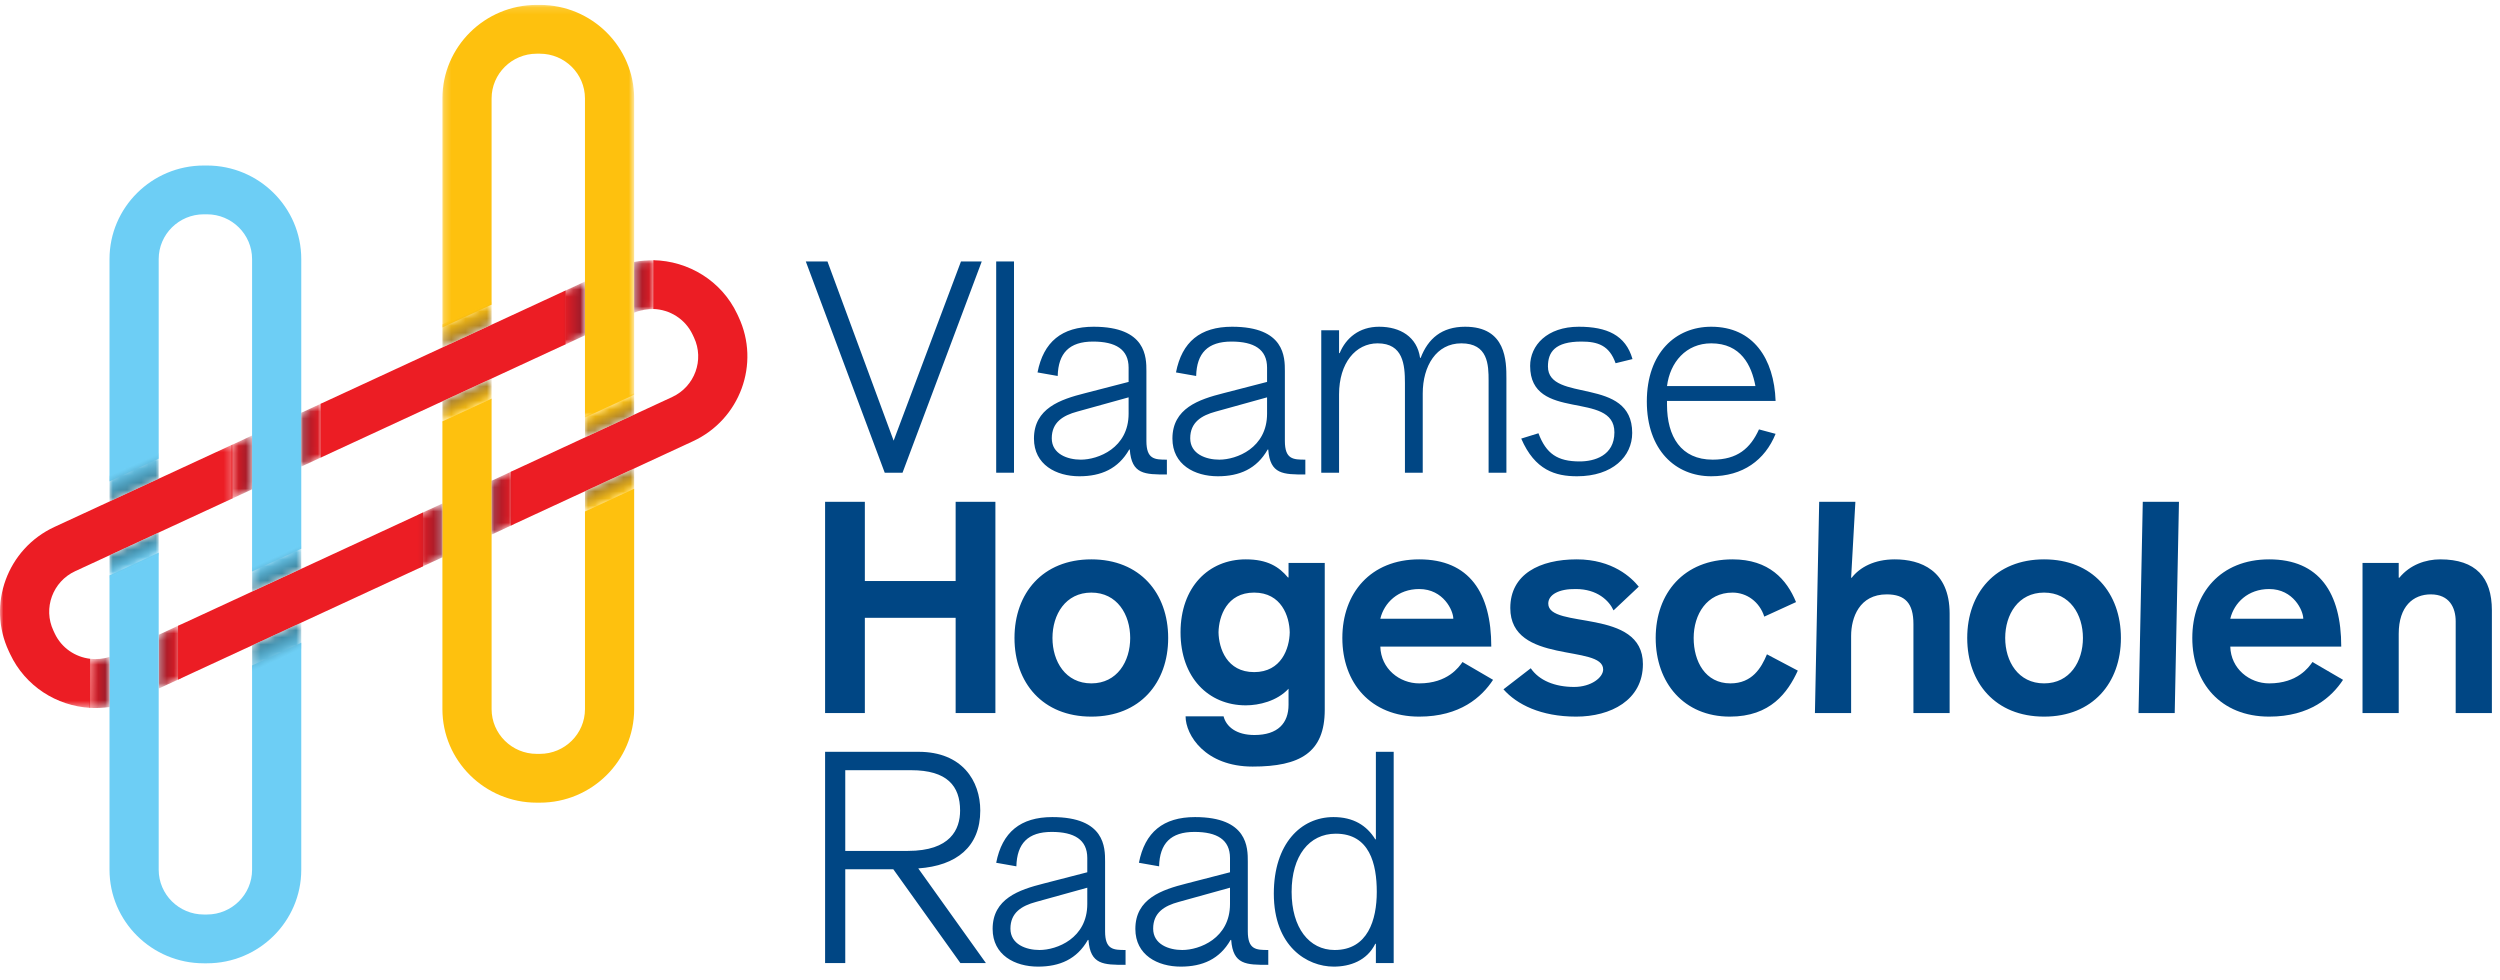 <svg xmlns="http://www.w3.org/2000/svg" xmlns:xlink="http://www.w3.org/1999/xlink" width="352" height="138" viewBox="0 0 352 138">
  <defs>
    <polygon id="logo-a" points=".339 1.686 .339 9.264 3.557 7.77 3.557 .191"/>
    <linearGradient id="logo-b" x1="99.997%" x2=".005%" y1="50.001%" y2="50.001%">
      <stop offset="0%" stop-color="#EC1D24"/>
      <stop offset="100%" stop-color="#911B2B"/>
    </linearGradient>
    <polygon id="logo-d" points="0 .415 32.77 .415 32.77 37.504 0 37.504"/>
    <polygon id="logo-f" points=".237 .14 27.236 .14 27.236 58.236 .237 58.236"/>
    <polygon id="logo-h" points=".015 3.508 .015 7.121 6.94 3.918 6.94 .304"/>
    <linearGradient id="logo-i" x1="39.983%" x2="60.02%" y1="27.852%" y2="72.155%">
      <stop offset="0%" stop-color="#6ECFF5"/>
      <stop offset="100%" stop-color="#367B94"/>
    </linearGradient>
    <polygon id="logo-k" points=".015 3.259 .015 6.5 6.94 3.296 6.94 .055"/>
    <linearGradient id="logo-l" x1="59.036%" x2="40.967%" y1="68.03%" y2="31.97%">
      <stop offset="0%" stop-color="#6ECFF5"/>
      <stop offset="100%" stop-color="#367B94"/>
    </linearGradient>
    <polygon id="logo-n" points=".285 3.593 .285 7.04 7.21 3.836 7.21 .389"/>
    <linearGradient id="logo-o" x1="40.428%" x2="59.572%" y1="29.352%" y2="70.647%">
      <stop offset="0%" stop-color="#6ECFF5"/>
      <stop offset="100%" stop-color="#367B94"/>
    </linearGradient>
    <polygon id="logo-q" points=".285 3.617 .285 7.36 7.21 4.157 7.21 .414"/>
    <linearGradient id="logo-r" x1="60.359%" x2="39.641%" y1="72.282%" y2="27.718%">
      <stop offset="0%" stop-color="#6ECFF5"/>
      <stop offset="100%" stop-color="#367B94"/>
    </linearGradient>
    <polygon id="logo-t" points=".22 1.993 .22 9.573 3.759 7.948 3.759 .369"/>
    <linearGradient id="logo-u" x1="0%" x2="99.996%" y1="49.998%" y2="49.998%">
      <stop offset="0%" stop-color="#EC1D24"/>
      <stop offset="100%" stop-color="#911B2B"/>
    </linearGradient>
    <polygon id="logo-w" points=".122 1.566 .122 9.146 3.27 7.677 3.27 .098"/>
    <linearGradient id="logo-x" x1="100.003%" x2="-.007%" y1="49.999%" y2="49.999%">
      <stop offset="0%" stop-color="#EC1D24"/>
      <stop offset="100%" stop-color="#911B2B"/>
    </linearGradient>
    <polygon id="logo-z" points=".39 1.413 .39 8.993 3.365 7.615 3.365 .036"/>
    <linearGradient id="logo-A" x1=".009%" x2="100.009%" y1="49.997%" y2="49.997%">
      <stop offset="0%" stop-color="#EC1D24"/>
      <stop offset="100%" stop-color="#911B2B"/>
    </linearGradient>
    <polygon id="logo-C" points=".169 1.674 .169 9.253 3.103 7.896 3.103 .316"/>
    <linearGradient id="logo-D" x1="99.989%" x2="-.01%" y1="50.002%" y2="50.002%">
      <stop offset="0%" stop-color="#EC1D24"/>
      <stop offset="100%" stop-color="#911B2B"/>
    </linearGradient>
    <polygon id="logo-F" points=".239 3.482 .239 .655 .238 .655 .238 3.483 7.163 .279 7.163 .279"/>
    <linearGradient id="logo-G" x1="35.155%" x2="50.324%" y1="34.572%" y2="50.337%">
      <stop offset="0%" stop-color="#FEC20D"/>
      <stop offset="100%" stop-color="#A1792E"/>
    </linearGradient>
    <polygon id="logo-I" points=".239 3.299 .239 6.562 7.163 3.359 7.163 .096"/>
    <linearGradient id="logo-J" x1="40.92%" x2="59.077%" y1="30.958%" y2="69.044%">
      <stop offset="0%" stop-color="#FEC20D"/>
      <stop offset="100%" stop-color="#A1792E"/>
    </linearGradient>
    <polygon id="logo-L" points=".238 3.58 .238 6.627 7.162 3.424 7.162 .377"/>
    <linearGradient id="logo-M" x1="58.498%" x2="41.506%" y1="66.442%" y2="33.556%">
      <stop offset="0%" stop-color="#FEC20D"/>
      <stop offset="100%" stop-color="#A1792E"/>
    </linearGradient>
    <polygon id="logo-O" points=".067 3.446 .067 6.465 6.993 3.257 6.993 .243"/>
    <linearGradient id="logo-P" x1="41.581%" x2="58.421%" y1="33.01%" y2="66.991%">
      <stop offset="0%" stop-color="#FEC20D"/>
      <stop offset="100%" stop-color="#A1792E"/>
    </linearGradient>
    <polygon id="logo-R" points=".067 3.482 .067 6.556 6.993 3.352 6.993 .276"/>
    <linearGradient id="logo-S" x1="58.579%" x2="41.444%" y1="66.68%" y2="33.356%">
      <stop offset="0%" stop-color="#FEC20D"/>
      <stop offset="100%" stop-color="#A1792E"/>
    </linearGradient>
    <path id="logo-U" d="M0.391,0.24 L0.391,7.392 C1.263,7.014 2.317,6.855 3.214,6.875 L3.214,6.875 C3.21,6.875 3.165,6.872 3.13,6.869 L3.13,6.869 L3.214,6.875 L3.292,0.005 C3.289,0.005 3.286,0.005 3.283,0.005 L3.283,0.005 C2.289,0.005 1.274,0.069 0.391,0.24"/>
    <linearGradient id="logo-V" x1="100.004%" x2="-.006%" y1="49.998%" y2="49.998%">
      <stop offset="0%" stop-color="#EC1D24"/>
      <stop offset="100%" stop-color="#911B2B"/>
    </linearGradient>
    <polygon id="logo-X" points="-.002 1.822 -.002 9.401 3.147 7.938 3.147 .357"/>
    <linearGradient id="logo-Y" x1="-.011%" x2="100.007%" y1="50.002%" y2="50.002%">
      <stop offset="0%" stop-color="#EC1D24"/>
      <stop offset="100%" stop-color="#911B2B"/>
    </linearGradient>
    <path id="logo-aa" d="M0.361,0.665 L0.234,7.567 C1.096,7.637 2.187,7.594 3.096,7.461 L3.096,7.461 L3.096,0.403 C2.197,0.692 1.257,0.771 0.361,0.665"/>
    <linearGradient id="logo-ab" x1="-.007%" x2="100.005%" y1="49.999%" y2="49.999%">
      <stop offset="0%" stop-color="#EC1D24"/>
      <stop offset="100%" stop-color="#911B2B"/>
    </linearGradient>
  </defs>
  <g fill="none" fill-rule="evenodd" transform="translate(0 .25)">
    <g transform="translate(22.005 87.439)">
      <mask id="logo-c" fill="#fff">
        <use xlink:href="#logo-a"/>
      </mask>
      <polygon fill="url(#logo-b)" points=".339 1.686 .339 9.264 3.557 7.77 3.557 .191" mask="url(#logo-c)"/>
    </g>
    <g transform="translate(0 .3)">
      <g transform="translate(0 61.614)">
        <mask id="logo-e" fill="#fff">
          <use xlink:href="#logo-d"/>
        </mask>
        <path fill="#EC1D24" d="M7.707,27.028 L7.521,26.63 C6.039,23.48 7.417,19.723 10.593,18.254 L32.77,7.995 L32.77,0.415 L22.344,5.238 L7.666,12.029 C1.031,15.097 -1.851,22.95 1.243,29.533 L1.43,29.931 C3.563,34.466 7.982,37.228 12.695,37.504 L12.695,30.593 C10.594,30.345 8.666,29.069 7.707,27.028" mask="url(#logo-e)"/>
      </g>
      <polygon fill="#EC1D24" points="69.217 45.168 45.141 56.306 45.141 63.886 79.639 47.927 79.639 40.347 79.639 40.347"/>
      <polygon fill="#EC1D24" points="42.418 79.538 42.418 79.538 35.493 82.742 25.067 87.565 25.067 95.144 35.493 90.321 42.418 87.118 59.569 79.183 59.569 71.604"/>
      <path fill="#EC1D24" d="M103.989,44.072 L103.804,43.674 C101.593,38.972 96.905,36.182 91.997,36.088 L91.987,42.955 C91.974,42.955 92,42.956 91.987,42.955 C94.303,43.029 96.482,44.356 97.527,46.578 L97.714,46.975 C99.194,50.125 97.816,53.882 94.64,55.351 L71.909,65.881 L71.909,73.46 L97.567,61.577 C104.203,58.508 107.084,50.655 103.989,44.072"/>
      <g transform="translate(62.054)">
        <mask id="logo-g" fill="#fff">
          <use xlink:href="#logo-f"/>
        </mask>
        <path fill="#FEC10E" d="M13.957,0.14 L13.515,0.14 C6.194,0.14 0.237,6.048 0.237,13.312 L0.237,45.55 L7.161,42.346 L7.162,13.312 C7.162,9.837 10.012,7.01 13.515,7.01 L13.957,7.01 C17.46,7.01 20.309,9.837 20.309,13.312 L20.31,58.236 L27.235,55.033 L27.236,13.312 C27.236,6.048 21.279,0.14 13.957,0.14" mask="url(#logo-g)"/>
      </g>
      <path fill="#FEC10E" d="M89.29,68.261 L82.365,71.464 L82.365,99.292 C82.365,102.767 79.515,105.595 76.013,105.595 L75.57,105.595 C72.068,105.595 69.217,102.767 69.217,99.292 L69.217,74.72 L69.217,67.141 L69.216,55.577 L62.292,58.78 L62.292,70.344 L62.292,77.924 L62.292,99.292 C62.292,106.555 68.249,112.465 75.57,112.465 L76.013,112.465 C83.334,112.465 89.291,106.555 89.291,99.292 L89.29,68.261 Z"/>
      <path fill="#B58E2E" d="M82.365,39.086 L82.363,39.087 L82.365,39.086 Z"/>
      <path fill="#6DCEF5" d="M42.418 65.146L42.418 57.566 42.418 35.925C42.418 28.662 36.462 22.755 29.141 22.755L28.697 22.755C21.374 22.755 15.419 28.662 15.419 35.925L15.419 67.229 22.344 64.025 22.344 35.925C22.344 32.451 25.194 29.624 28.697 29.624L29.141 29.624C32.644 29.624 35.493 32.451 35.493 35.925L35.493 60.769 35.493 68.349 35.493 79.915 42.418 76.711 42.418 65.146zM35.493 121.911C35.493 125.386 32.644 128.213 29.141 128.213L28.697 128.213C25.195 128.213 22.344 125.386 22.344 121.911L22.344 96.404 22.344 88.825 22.344 77.259 15.419 80.463 15.419 91.943 15.419 99.001 15.419 121.911C15.419 129.174 21.374 135.083 28.697 135.083L29.141 135.083C36.462 135.083 42.418 129.174 42.418 121.911L42.418 89.943 35.493 93.147 35.493 121.911z"/>
    </g>
    <g transform="translate(15.403 63.234)">
      <mask id="logo-j" fill="#fff">
        <use xlink:href="#logo-h"/>
      </mask>
      <polygon fill="url(#logo-i)" points=".015 3.508 .015 7.121 6.94 3.918 6.94 .304" mask="url(#logo-j)"/>
    </g>
    <g transform="translate(15.403 74.676)">
      <mask id="logo-m" fill="#fff">
        <use xlink:href="#logo-k"/>
      </mask>
      <polygon fill="url(#logo-l)" points=".015 3.259 .015 6.5 6.94 3.296 6.94 .055" mask="url(#logo-m)"/>
    </g>
    <g transform="translate(35.208 75.996)">
      <mask id="logo-p" fill="#fff">
        <use xlink:href="#logo-n"/>
      </mask>
      <polygon fill="url(#logo-o)" points=".285 3.593 .285 7.04 7.21 3.836 7.21 .389" mask="url(#logo-p)"/>
    </g>
    <g transform="translate(35.208 86.999)">
      <mask id="logo-s" fill="#fff">
        <use xlink:href="#logo-q"/>
      </mask>
      <polygon fill="url(#logo-r)" points=".285 3.617 .285 7.36 7.21 4.157 7.21 .414" mask="url(#logo-s)"/>
    </g>
    <g transform="translate(58.533 70.275)">
      <mask id="logo-v" fill="#fff">
        <use xlink:href="#logo-t"/>
      </mask>
      <polygon fill="url(#logo-u)" points=".22 1.993 .22 9.573 3.759 7.948 3.759 .369" mask="url(#logo-v)"/>
    </g>
    <g transform="translate(69.095 65.874)">
      <mask id="logo-y" fill="#fff">
        <use xlink:href="#logo-w"/>
      </mask>
      <polygon fill="url(#logo-x)" points=".122 1.566 .122 9.146 3.27 7.677 3.27 .098" mask="url(#logo-y)"/>
    </g>
    <g transform="translate(32.127 61.033)">
      <mask id="logo-B" fill="#fff">
        <use xlink:href="#logo-z"/>
      </mask>
      <polygon fill="url(#logo-A)" points=".39 1.413 .39 8.993 3.365 7.615 3.365 .036" mask="url(#logo-B)"/>
    </g>
    <g transform="translate(42.25 56.192)">
      <mask id="logo-E" fill="#fff">
        <use xlink:href="#logo-C"/>
      </mask>
      <polygon fill="url(#logo-D)" points=".169 1.674 .169 9.253 3.103 7.896 3.103 .316" mask="url(#logo-E)"/>
    </g>
    <g transform="translate(62.054 45.19)">
      <mask id="logo-H" fill="#fff">
        <use xlink:href="#logo-F"/>
      </mask>
      <polygon fill="url(#logo-G)" points=".239 3.482 .239 .655 .238 .655 .238 3.483 7.163 .279 7.163 .279" mask="url(#logo-H)"/>
    </g>
    <g transform="translate(62.054 42.109)">
      <mask id="logo-K" fill="#fff">
        <use xlink:href="#logo-I"/>
      </mask>
      <polygon fill="url(#logo-J)" points=".239 3.299 .239 6.562 7.163 3.359 7.163 .096" mask="url(#logo-K)"/>
    </g>
    <g transform="translate(62.054 52.671)">
      <mask id="logo-N" fill="#fff">
        <use xlink:href="#logo-L"/>
      </mask>
      <polygon fill="url(#logo-M)" points=".238 3.58 .238 6.627 7.162 3.424 7.162 .377" mask="url(#logo-N)"/>
    </g>
    <g transform="translate(82.298 54.872)">
      <mask id="logo-Q" fill="#fff">
        <use xlink:href="#logo-O"/>
      </mask>
      <polygon fill="url(#logo-P)" points=".067 3.446 .067 6.465 6.993 3.257 6.993 .243" mask="url(#logo-Q)"/>
    </g>
    <g transform="translate(82.298 65.434)">
      <mask id="logo-T" fill="#fff">
        <use xlink:href="#logo-R"/>
      </mask>
      <polygon fill="url(#logo-S)" points=".067 3.482 .067 6.556 6.993 3.352 6.993 .276" mask="url(#logo-T)"/>
    </g>
    <g transform="translate(88.9 36.388)">
      <mask id="logo-W" fill="#fff">
        <use xlink:href="#logo-U"/>
      </mask>
      <path fill="url(#logo-V)" d="M0.391,0.24 L0.391,7.392 C1.263,7.014 2.317,6.855 3.214,6.875 L3.214,6.875 C3.21,6.875 3.165,6.872 3.13,6.869 L3.13,6.869 L3.214,6.875 L3.292,0.005 C3.289,0.005 3.286,0.005 3.283,0.005 L3.283,0.005 C2.289,0.005 1.274,0.069 0.391,0.24" mask="url(#logo-W)"/>
    </g>
    <g transform="translate(79.218 39.028)">
      <mask id="logo-Z" fill="#fff">
        <use xlink:href="#logo-X"/>
      </mask>
      <polygon fill="url(#logo-Y)" points="-.002 1.822 -.002 9.401 3.147 7.938 3.147 .357" mask="url(#logo-Z)"/>
    </g>
    <g transform="translate(12.323 91.84)">
      <mask id="logo-ac" fill="#fff">
        <use xlink:href="#logo-aa"/>
      </mask>
      <path fill="url(#logo-ab)" d="M0.361,0.665 L0.234,7.567 C1.096,7.637 2.187,7.594 3.096,7.461 L3.096,7.461 L3.096,0.403 C2.197,0.692 1.257,0.771 0.361,0.665" mask="url(#logo-ac)"/>
    </g>
    <g fill="#004684" transform="translate(113.392 35.867)">
      <polygon points=".065 .696 3.115 .696 12.431 25.929 21.914 .696 24.839 .696 13.684 30.441 11.178 30.441"/>
      <polygon points="26.872 30.441 29.379 30.441 29.379 .696 26.872 .696"/>
      <path d="M38.79 28.603C41.213 28.603 45.516 26.973 45.516 22.128L45.516 19.829 38.288 21.835C36.283 22.378 34.696 23.339 34.696 25.595 34.696 27.809 36.91 28.603 38.79 28.603L38.79 28.603zM50.905 30.691C47.813 30.691 45.933 30.691 45.683 27.182L45.599 27.182C44.054 29.898 41.631 30.942 38.581 30.942 35.323 30.942 32.189 29.313 32.189 25.637 32.189 21.375 35.907 20.122 39.375 19.245L45.516 17.657 45.516 15.652C45.516 13.062 43.677 11.976 40.503 11.976 37.16 11.976 35.615 13.605 35.532 16.821L32.69 16.321C33.526 12.017 36.116 9.887 40.586 9.887 48.022 9.887 48.022 14.19 48.022 16.153L48.022 25.971C48.022 28.561 49.192 28.603 50.905 28.603L50.905 30.691zM58.285 28.603C60.708 28.603 65.011 26.973 65.011 22.128L65.011 19.829 57.784 21.835C55.779 22.378 54.191 23.339 54.191 25.595 54.191 27.809 56.405 28.603 58.285 28.603L58.285 28.603zM70.4 30.691C67.308 30.691 65.428 30.691 65.178 27.182L65.095 27.182C63.549 29.898 61.126 30.942 58.076 30.942 54.818 30.942 51.685 29.313 51.685 25.637 51.685 21.375 55.402 20.122 58.87 19.245L65.011 17.657 65.011 15.652C65.011 13.062 63.172 11.976 59.998 11.976 56.656 11.976 55.11 13.605 55.027 16.821L52.186 16.321C53.022 12.017 55.611 9.887 60.081 9.887 67.518 9.887 67.518 14.19 67.518 16.153L67.518 25.971C67.518 28.561 68.688 28.603 70.4 28.603L70.4 30.691zM72.642 10.388L75.148 10.388 75.148 13.605 75.232 13.605C76.109 11.474 77.989 9.887 80.788 9.887 83.755 9.887 86.135 11.308 86.554 14.273L86.637 14.273C87.681 11.558 89.603 9.887 92.904 9.887 98.71 9.887 98.71 14.775 98.71 17.198L98.71 30.441 96.203 30.441 96.203 17.49C96.203 15.234 96.12 12.226 92.36 12.226 88.851 12.226 86.929 15.401 86.929 19.286L86.929 30.441 84.423 30.441 84.423 17.824C84.423 15.234 84.172 12.226 80.579 12.226 77.488 12.226 75.148 14.984 75.148 19.412L75.148 30.441 72.642 30.441 72.642 10.388zM103.221 24.885C104.307 27.767 105.895 28.853 109.027 28.853 111.075 28.853 113.916 28.059 113.916 24.759 113.916 18.785 102.051 23.381 102.051 15.401 102.051 12.519 104.433 9.887 108.902 9.887 112.83 9.887 115.503 11.057 116.464 14.441L114.083 15.025C113.206 12.519 111.576 11.976 109.278 11.976 105.519 11.976 104.558 13.479 104.558 15.485 104.558 20.665 116.422 16.78 116.422 24.843 116.422 28.143 113.664 30.942 108.652 30.942 105.644 30.942 102.719 30.107 100.798 25.636L103.221 24.885zM133.772 18.242C133.229 15.318 131.725 12.226 127.547 12.226 123.996 12.226 121.74 14.9 121.323 18.242L133.772 18.242zM121.323 20.331L121.323 20.874C121.323 25.344 123.286 28.603 127.756 28.603 131.223 28.603 133.061 27.015 134.273 24.341L136.612 24.968C135.109 28.686 131.975 30.942 127.547 30.942 122.534 30.942 118.481 27.266 118.481 20.415 118.481 13.563 122.534 9.887 127.547 9.887 133.479 9.887 136.403 14.399 136.612 20.331L121.323 20.331z"/>
      <polygon points="2.781 34.537 8.378 34.537 8.378 45.691 21.162 45.691 21.162 34.537 26.76 34.537 26.76 64.281 21.162 64.281 21.162 50.871 8.378 50.871 8.378 64.281 2.781 64.281"/>
      <path d="M34.795 53.712C34.795 57.012 36.633 60.103 40.267 60.103 43.902 60.103 45.74 57.012 45.74 53.712 45.74 50.411 43.902 47.32 40.267 47.32 36.633 47.32 34.795 50.411 34.795 53.712M51.087 53.712C51.087 60.02 47.119 64.783 40.267 64.783 33.416 64.783 29.448 60.02 29.448 53.712 29.448 47.404 33.416 42.641 40.267 42.641 47.119 42.641 51.087 47.404 51.087 53.712M63.188 47.32C59.345 47.32 58.217 50.662 58.175 52.918 58.217 55.174 59.345 58.516 63.188 58.516 67.032 58.516 68.16 55.174 68.202 52.918 68.16 50.662 67.032 47.32 63.188 47.32L63.188 47.32zM73.132 63.822C73.132 69.838 69.668 71.817 62.98 71.817 56.296 71.817 53.538 67.372 53.538 64.741L58.886 64.741C59.262 66.203 60.682 67.372 63.231 67.372 66.53 67.372 68.035 65.702 68.035 63.111L68.035 60.855C66.406 62.611 63.857 63.195 62.019 63.195 56.755 63.195 52.828 59.268 52.828 52.918 52.828 46.569 56.755 42.641 62.019 42.641 65.068 42.641 66.698 43.685 67.951 45.189L68.035 45.189 68.035 43.142 73.132 43.142 73.132 63.822zM91.234 50.997C91.234 49.869 89.855 46.819 86.43 46.819 83.464 46.819 81.5 48.741 80.957 50.997L91.234 50.997zM80.957 54.924C81.041 58.056 83.672 60.104 86.43 60.104 90.44 60.104 92.028 57.806 92.528 57.095L96.831 59.602C95.244 62.025 92.195 64.783 86.43 64.783 79.579 64.783 75.61 60.02 75.61 53.712 75.61 47.404 79.579 42.641 86.43 42.641 93.49 42.641 96.581 47.361 96.581 54.924L80.957 54.924zM113.795 49.827C113.168 48.448 111.497 46.819 108.489 46.819 106.108 46.777 104.604 47.613 104.604 48.866 104.604 52.542 117.93 49.409 117.93 57.388 117.93 62.485 113.377 64.783 108.531 64.783 103.56 64.783 100.176 63.07 98.296 60.939L102.139 57.973C103.309 59.686 105.523 60.605 108.238 60.605 110.661 60.605 112.333 59.268 112.333 58.14 112.333 54.548 99.257 57.513 99.257 49.492 99.257 44.73 103.392 42.641 108.614 42.641 113.669 42.641 116.343 45.232 117.345 46.485L113.795 49.827zM135.018 50.704C134.35 48.615 132.554 47.32 130.549 47.32 126.914 47.32 125.076 50.411 125.076 53.712 125.076 57.012 126.705 60.104 130.256 60.104 133.306 60.104 134.601 57.931 135.394 56.01L139.739 58.307C138.319 61.399 135.896 64.783 130.173 64.783 123.697 64.783 119.729 60.02 119.729 53.712 119.729 47.404 123.697 42.641 130.549 42.641 135.687 42.641 138.194 45.482 139.489 48.657L135.018 50.704zM142.749 34.537L147.846 34.537 147.246 45.231 147.329 45.231C148.457 43.769 150.504 42.641 153.387 42.641 156.979 42.641 161.116 44.145 161.116 50.286L161.116 64.281 156.019 64.281 156.019 51.748C156.019 48.824 154.849 47.571 152.258 47.571 148.416 47.571 147.246 50.829 147.246 53.42L147.246 64.281 142.149 64.281 142.749 34.537zM168.94 53.712C168.94 57.012 170.778 60.103 174.413 60.103 178.047 60.103 179.886 57.012 179.886 53.712 179.886 50.411 178.047 47.32 174.413 47.32 170.778 47.32 168.94 50.411 168.94 53.712M185.233 53.712C185.233 60.02 181.264 64.783 174.413 64.783 167.561 64.783 163.593 60.02 163.593 53.712 163.593 47.404 167.561 42.641 174.413 42.641 181.264 42.641 185.233 47.404 185.233 53.712"/>
      <polygon points="188.311 34.537 193.407 34.537 192.808 64.281 187.711 64.281"/>
      <path d="M210.909 50.997C210.909 49.869 209.53 46.819 206.105 46.819 203.139 46.819 201.175 48.741 200.631 50.997L210.909 50.997zM200.631 54.924C200.715 58.056 203.347 60.104 206.105 60.104 210.115 60.104 211.703 57.806 212.203 57.095L216.507 59.602C214.919 62.025 211.87 64.783 206.105 64.783 199.253 64.783 195.284 60.02 195.284 53.712 195.284 47.404 199.253 42.641 206.105 42.641 213.164 42.641 216.256 47.361 216.256 54.924L200.631 54.924zM219.251 43.143L224.347 43.143 224.347 45.232 224.431 45.232C225.935 43.393 228.149 42.641 230.196 42.641 235.209 42.641 237.465 45.189 237.465 49.827L237.465 64.281 232.369 64.281 232.369 51.372C232.369 49.45 231.491 47.571 228.859 47.571 226.394 47.571 224.347 49.242 224.347 53.127L224.347 64.281 219.251 64.281 219.251 43.143zM5.621 83.69L14.436 83.69C20.452 83.69 21.789 80.64 21.789 78.009 21.789 74.541 19.951 72.327 14.896 72.327L5.621 72.327 5.621 83.69zM2.781 69.737L15.94 69.737C22.081 69.737 24.63 73.831 24.63 78.009 24.63 83.106 21.288 85.779 15.899 86.155L25.423 99.482 21.831 99.482 12.389 86.28 5.621 86.28 5.621 99.482 2.781 99.482 2.781 69.737zM32.971 97.643C35.394 97.643 39.697 96.014 39.697 91.168L39.697 88.871 32.47 90.876C30.465 91.419 28.877 92.379 28.877 94.636 28.877 96.85 31.091 97.643 32.971 97.643L32.971 97.643zM45.086 99.732C41.995 99.732 40.115 99.732 39.864 96.223L39.781 96.223C38.235 98.938 35.812 99.983 32.762 99.983 29.504 99.983 26.37 98.354 26.37 94.677 26.37 90.416 30.088 89.163 33.556 88.285L39.697 86.698 39.697 84.692C39.697 82.102 37.859 81.017 34.684 81.017 31.342 81.017 29.796 82.646 29.713 85.862L26.872 85.361C27.707 81.058 30.297 78.928 34.768 78.928 42.204 78.928 42.204 83.23 42.204 85.194L42.204 95.012C42.204 97.602 43.374 97.643 45.086 97.643L45.086 99.732zM53.067 97.643C55.49 97.643 59.792 96.014 59.792 91.168L59.792 88.871 52.565 90.876C50.56 91.419 48.973 92.379 48.973 94.636 48.973 96.85 51.187 97.643 53.067 97.643L53.067 97.643zM65.182 99.732C62.09 99.732 60.21 99.732 59.959 96.223L59.876 96.223C58.33 98.938 55.907 99.983 52.858 99.983 49.599 99.983 46.466 98.354 46.466 94.677 46.466 90.416 50.184 89.163 53.651 88.285L59.792 86.698 59.792 84.692C59.792 82.102 57.954 81.017 54.78 81.017 51.437 81.017 49.892 82.646 49.809 85.862L46.968 85.361C47.803 81.058 50.393 78.928 54.863 78.928 62.299 78.928 62.299 83.23 62.299 85.194L62.299 95.012C62.299 97.602 63.469 97.643 65.182 97.643L65.182 99.732zM74.526 97.643C79.205 97.643 80.458 93.382 80.458 89.455 80.458 85.528 79.455 81.267 74.693 81.267 70.933 81.267 68.468 84.4 68.468 89.455 68.468 94.51 70.933 97.643 74.526 97.643L74.526 97.643zM80.332 96.766L80.249 96.766C79.079 99.148 76.698 99.983 74.401 99.983 70.641 99.983 65.962 97.142 65.962 89.706 65.962 82.688 69.763 78.928 74.358 78.928 77.157 78.928 79.037 80.098 80.249 82.061L80.332 82.061 80.332 69.737 82.839 69.737 82.839 99.482 80.332 99.482 80.332 96.766z"/>
    </g>
  </g>
</svg>
